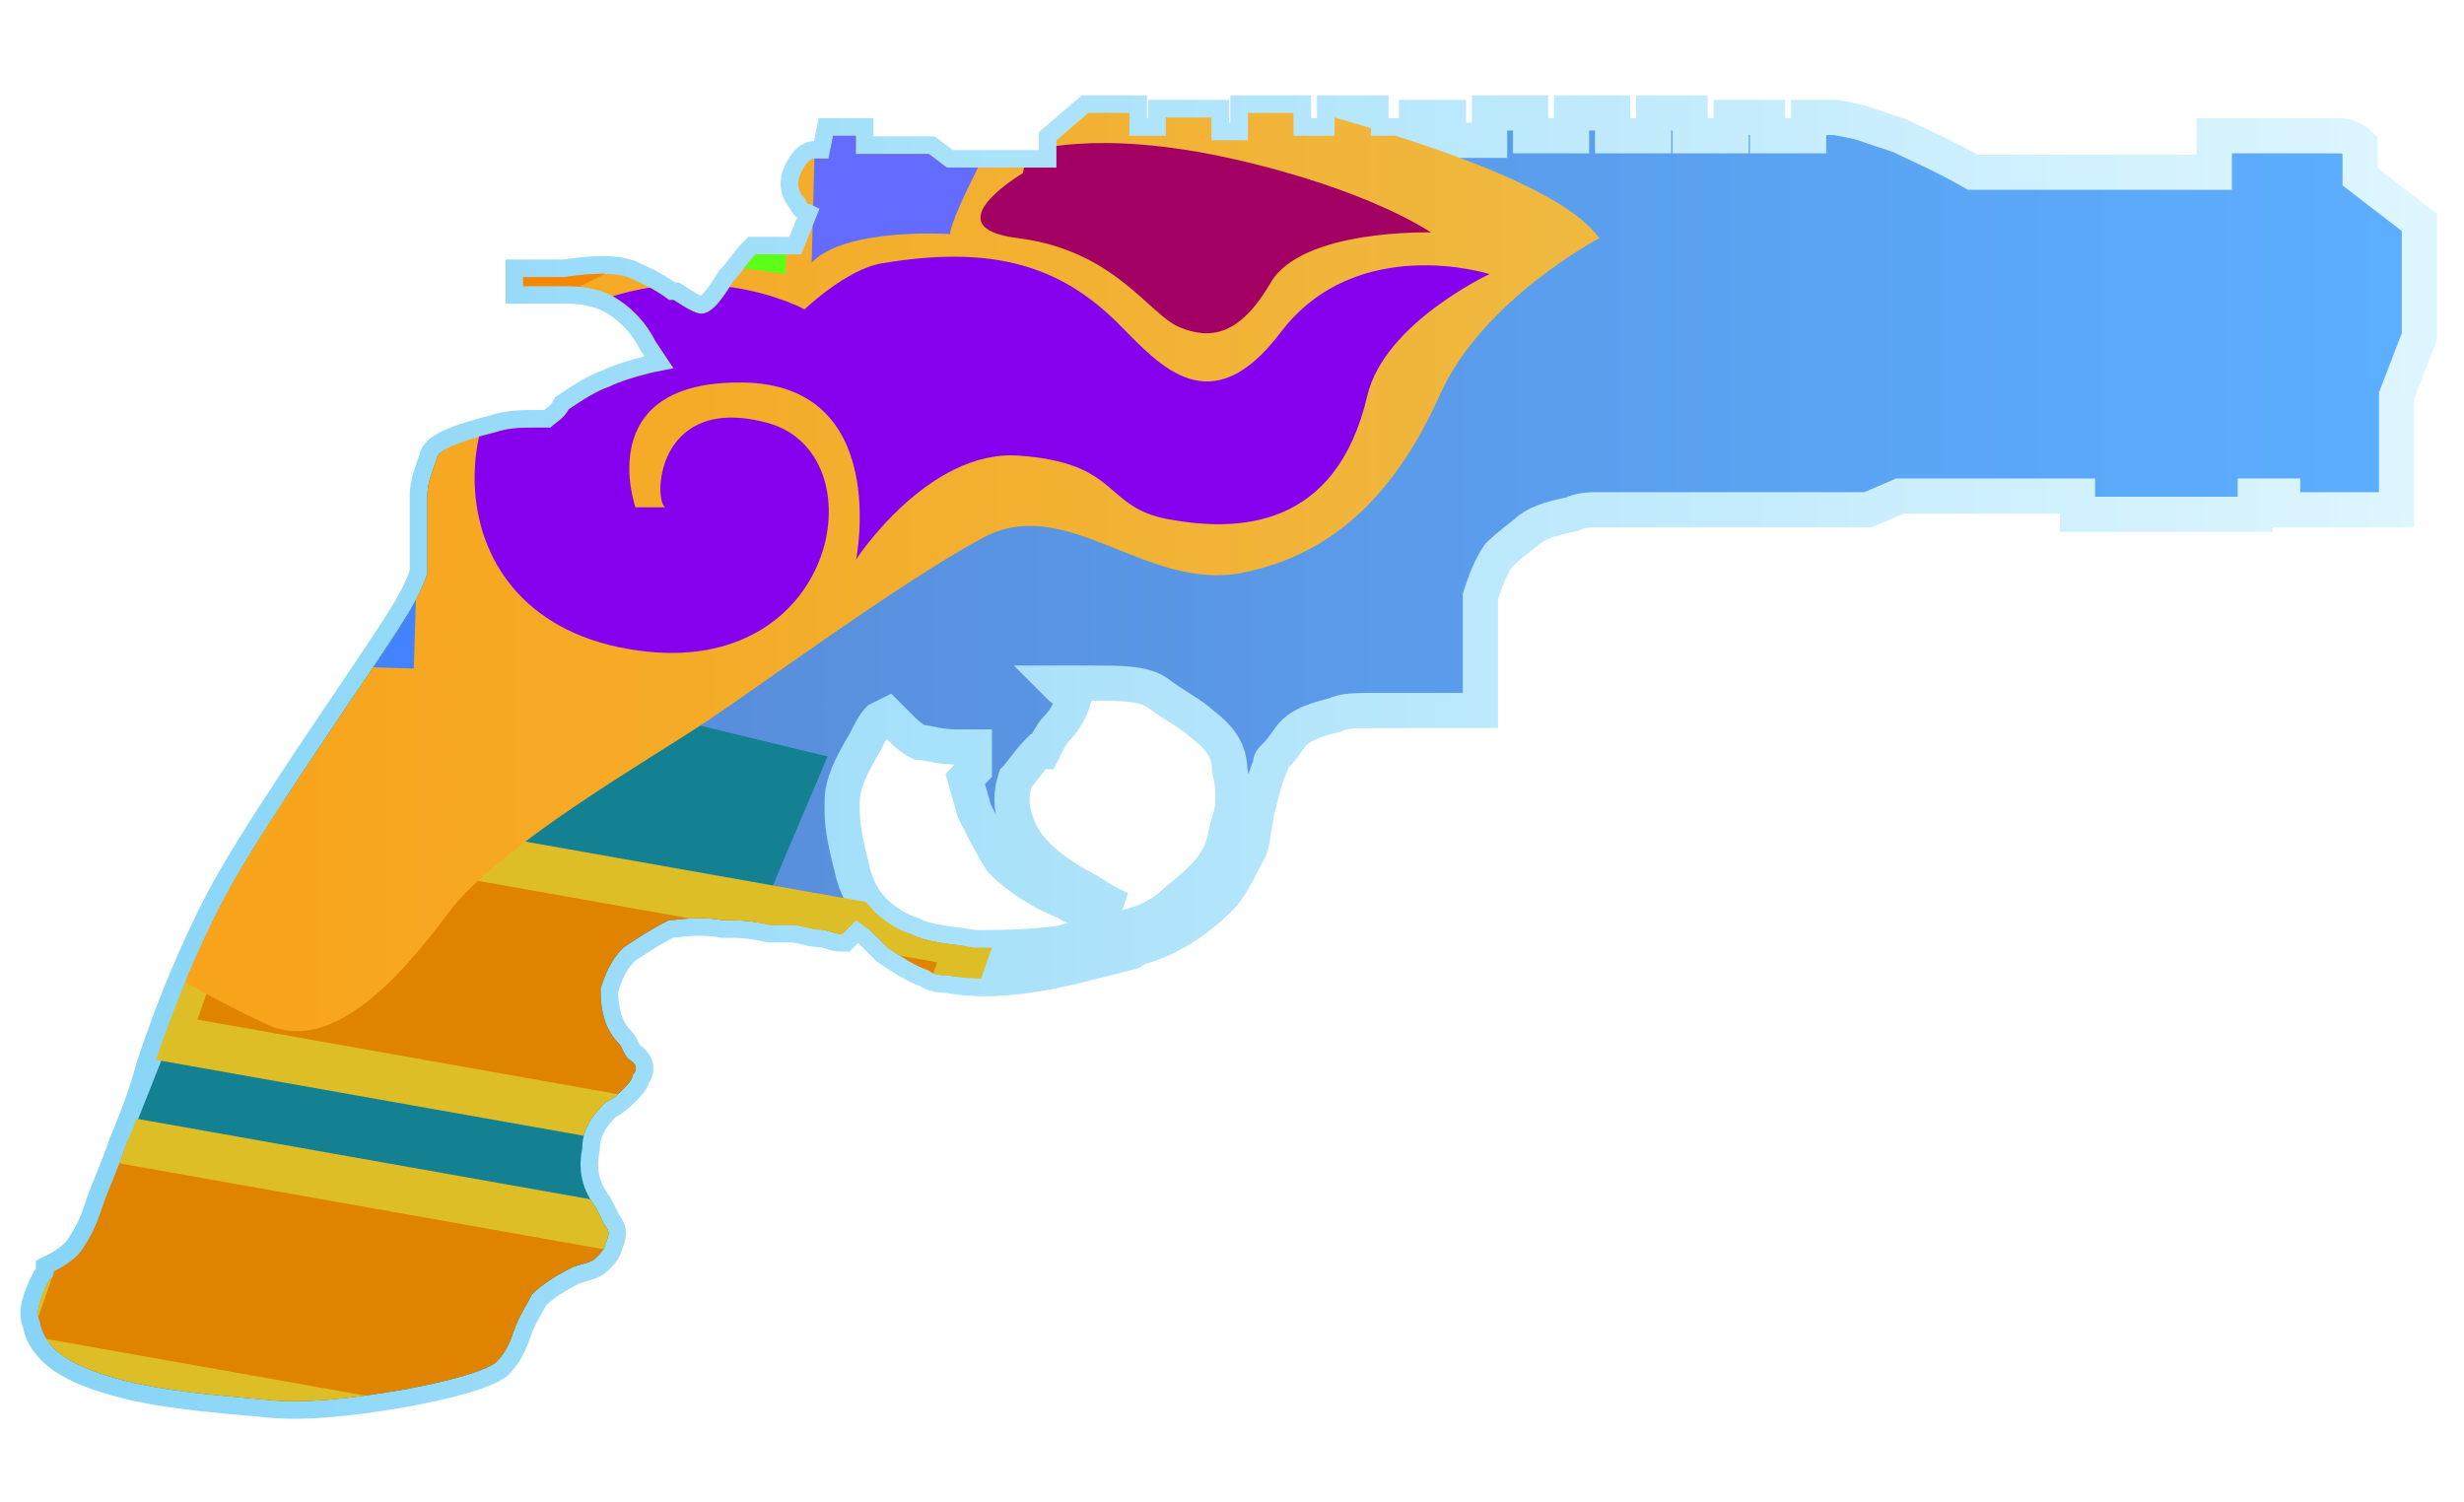 <?xml version="1.0" encoding="utf-8"?>
<!-- Generator: Adobe Illustrator 16.0.0, SVG Export Plug-In . SVG Version: 6.00 Build 0)  -->
<!DOCTYPE svg PUBLIC "-//W3C//DTD SVG 1.0//EN" "http://www.w3.org/TR/2001/REC-SVG-20010904/DTD/svg10.dtd">
<svg version="1.0" id="图层_1" xmlns="http://www.w3.org/2000/svg" xmlns:xlink="http://www.w3.org/1999/xlink" x="0px" y="0px"
	 width="52.5px" height="32px" viewBox="0 0 52.5 32" enable-background="new 0 0 52.5 32" xml:space="preserve">
<linearGradient id="SVGID_1_" gradientUnits="userSpaceOnUse" x1="372.051" y1="-262.729" x2="422.483" y2="-262.729" gradientTransform="matrix(1 0 0 -1 -370.96 -246.6)">
	<stop  offset="0" style="stop-color:#5782CE"/>
	<stop  offset="0.99" style="stop-color:#5CAEFF"/>
</linearGradient>
<linearGradient id="SVGID_2_" gradientUnits="userSpaceOnUse" x1="0.436" y1="16.13" x2="51.925" y2="16.13">
	<stop  offset="0" style="stop-color:#86D4F7"/>
	<stop  offset="1" style="stop-color:#DEF6FF"/>
</linearGradient>
<path fill="url(#SVGID_1_)" stroke="url(#SVGID_2_)" stroke-width="0.75" stroke-miterlimit="10" d="M51.55,7.168l-0.486,1.264v2.43
	h-2.428V10.57h-0.582v0.389h-3.789V10.57h-3.786l-0.681,0.292h-5.73c-0.194,0-0.389,0-0.584,0.097
	c-0.484,0.097-0.776,0.194-0.971,0.389l0,0c-0.389,0.291-0.583,0.486-0.583,0.486c-0.193,0.292-0.292,0.583-0.388,0.875
	c0,0.292,0,0.777,0,1.458c0,0.292,0,0.68,0,0.972c-0.389,0-0.875,0-1.263,0l0,0c-0.389,0-0.777,0-1.071,0
	c-0.29,0-0.582,0-0.776,0.098c-0.387,0.097-0.681,0.194-0.873,0.389c-0.098,0.097-0.193,0.291-0.388,0.486
	c-0.099,0.097-0.099,0.097-0.099,0.194c-0.096,0.194-0.193,0.584-0.29,0.972c-0.097,0.486-0.097,0.778-0.194,0.875
	c-0.194,0.389-0.389,0.777-0.583,0.972c-0.485,0.486-1.068,0.875-1.748,1.069c-0.097,0-0.097,0.099-0.194,0.099
	c-0.776,0.193-1.457,0.388-2.137,0.485c-0.68,0.099-1.263,0.099-1.748,0c-0.097,0-0.291,0-0.389-0.098
	c-0.292-0.098-0.583-0.292-0.874-0.486c-0.097-0.097-0.194-0.194-0.389-0.388l-0.291-0.195l-0.292,0.292
	c-0.194,0-0.292-0.097-0.485-0.097c-0.194,0-0.389-0.1-0.583-0.1c-0.194,0-0.292,0-0.486,0c-0.388-0.099-0.68-0.099-0.971-0.099
	c-0.583-0.098-0.972,0-1.166,0c-0.388,0.194-0.679,0.388-0.971,0.584c-0.292,0.294-0.389,0.586-0.486,0.874
	c0,0.486,0.097,0.874,0.388,1.166c0.098,0.099,0.098,0.292,0.292,0.389c0.097,0.098,0.097,0.194,0,0.291
	c0,0.099-0.097,0.194-0.195,0.293c-0.098,0.098-0.194,0.193-0.389,0.292c-0.291,0.292-0.485,0.583-0.485,0.973
	c-0.097,0.485,0,0.872,0.291,1.263l0.194,0.389c0.097,0.098,0.097,0.193,0,0.388c0,0.098-0.097,0.194-0.194,0.291
	c-0.097,0.1-0.194,0.1-0.485,0.194c-0.388,0.194-0.68,0.389-0.875,0.584c-0.097,0.194-0.291,0.486-0.388,0.779
	c-0.097,0.291-0.194,0.485-0.388,0.679c-0.292,0.197-0.972,0.392-2.04,0.587c-1.166,0.195-2.138,0.291-2.914,0.195
	c-1.166-0.099-2.138-0.195-2.914-0.391c-1.166-0.291-1.748-0.68-1.845-1.263c-0.097-0.194,0-0.486,0.194-0.875
	C1.14,27.19,1.14,27.19,1.14,27.095c0.388-0.194,0.583-0.39,0.68-0.584c0.195-0.292,0.292-0.584,0.389-0.874
	c0.097-0.293,0.291-0.682,0.485-1.265c0.291-0.68,0.485-1.264,0.583-1.651c0.486-1.458,0.972-2.53,1.36-3.306
	s1.069-1.847,2.04-3.304c0.972-1.458,1.651-2.43,1.943-2.917c0.194-0.292,0.388-0.68,0.485-0.972c0-0.194,0-0.486,0-0.875
	c0-0.389,0-0.681,0-0.778c0-0.292,0.097-0.486,0.194-0.778c0-0.194,0.485-0.388,1.263-0.583c0.291-0.097,0.583-0.097,0.874-0.097
	h0.292c0.097-0.097,0.292-0.194,0.389-0.389c0.291-0.194,0.582-0.389,0.874-0.486c0.194-0.097,0.486-0.194,0.875-0.291l0.485-0.098
	l-0.388-0.583c-0.194-0.389-0.485-0.681-0.778-0.875c-0.291-0.194-0.679-0.292-1.067-0.292c-0.097,0-0.097,0-0.194,0
	c-0.292,0-0.583,0-0.777,0V5.905c0.291,0,0.583,0,0.875,0c0.679-0.097,1.068-0.097,1.36,0c0.194,0.097,0.485,0.194,0.874,0.486
	h0.097c0.291,0.194,0.485,0.292,0.583,0.292c0.194,0,0.389-0.194,0.68-0.68c0.194-0.194,0.292-0.389,0.485-0.583h0.972l0.389-0.972
	L17.264,4.35c-0.097,0-0.097-0.097-0.097-0.097c-0.194-0.194-0.194-0.389-0.097-0.583c0.097-0.194,0.194-0.292,0.292-0.292h0.097
	c0.097,0,0.194,0,0.194,0l0.097-0.486h0.486V3.28h1.553l0.389,0.292h2.331V2.989l0.681-0.583h0.874v0.486h0.777V2.503h0.971v0.486
	h0.777V2.406h0.971v0.486h0.875V2.406h0.776v0.486h0.971V2.503h0.681v0.486h0.875V2.406h0.874v0.486h0.873V2.406h0.874v0.486h0.875
	V2.406h0.776v0.486h0.875V2.503h0.776v0.389h0.875V2.503h0.582L39.604,2.6c0.29,0.097,0.582,0.194,0.875,0.292
	c0.388,0.194,0.872,0.389,1.553,0.778h5.147V2.892h2.526h0.193c0.099,0,0.293,0.097,0.389,0.194c0,0.194,0,0.292,0,0.486v0.194
	l1.263,0.972V7.168L51.55,7.168z M22.605,14.653l0.291,0.194c-0.097,0.292-0.194,0.486-0.388,0.681
	c-0.097,0.098-0.194,0.292-0.291,0.486H22.12c-0.194,0.195-0.388,0.486-0.485,0.583c-0.097,0.292-0.097,0.585,0,0.874
	c0.097,0.29,0.194,0.486,0.485,0.778c0.194,0.194,0.583,0.485,0.972,0.68c0.194,0.098,0.291,0.194,0.485,0.292l-0.097,0.292
	c-0.194-0.098-0.486-0.098-0.777-0.292c-0.485-0.194-0.971-0.486-1.36-0.874c-0.194-0.292-0.389-0.682-0.583-1.07l-0.194-0.68
	l0.194-0.195v-0.486c-0.097,0-0.292,0-0.388,0c-0.389,0-0.583-0.097-0.778-0.097c-0.194-0.097-0.291-0.194-0.485-0.389l-0.194-0.194
	l-0.194,0.097c-0.097,0.097-0.194,0.292-0.291,0.486c-0.292,0.486-0.486,0.875-0.486,1.263c0,0.1,0,0.1,0,0.194
	c0,0.389,0.097,0.778,0.194,1.167c0.098,0.485,0.292,0.777,0.486,0.972c0.194,0.194,0.485,0.39,0.777,0.486
	c0.388,0.194,0.777,0.194,1.36,0.291c0.485,0,1.166,0,1.845-0.097c0.388-0.098,0.681-0.194,0.972-0.194
	c0.097-0.097,0.291-0.097,0.388-0.097c0.097-0.1,0.292-0.1,0.485-0.195c0.194-0.097,0.389-0.194,0.583-0.389
	c0.485-0.388,0.776-0.681,0.874-0.874c0.194-0.292,0.194-0.584,0.292-0.874c0.097-0.291,0.097-0.679,0-1.069l0,0
	c0-0.389-0.194-0.68-0.583-0.972c-0.194-0.194-0.583-0.389-0.972-0.68c-0.292-0.195-0.777-0.195-1.359-0.195h-0.778L22.605,14.653z"
	/>
<g>
	<defs>
		<path id="SVGID_3_" d="M51.55,7.168l-0.486,1.264v2.43h-2.428V10.57h-0.582v0.389h-3.789V10.57h-3.786l-0.681,0.292h-5.73
			c-0.194,0-0.389,0-0.584,0.097c-0.484,0.097-0.776,0.194-0.971,0.389l0,0c-0.389,0.291-0.583,0.486-0.583,0.486
			c-0.193,0.292-0.292,0.583-0.388,0.875c0,0.292,0,0.777,0,1.458c0,0.292,0,0.68,0,0.972c-0.389,0-0.875,0-1.263,0l0,0
			c-0.389,0-0.777,0-1.071,0c-0.29,0-0.582,0-0.776,0.098c-0.387,0.097-0.681,0.194-0.873,0.389
			c-0.098,0.097-0.193,0.291-0.388,0.486c-0.099,0.097-0.099,0.097-0.099,0.194c-0.096,0.194-0.193,0.584-0.29,0.972
			c-0.097,0.486-0.097,0.778-0.194,0.875c-0.194,0.389-0.389,0.777-0.583,0.972c-0.485,0.486-1.068,0.875-1.748,1.069
			c-0.097,0-0.097,0.099-0.194,0.099c-0.776,0.193-1.457,0.388-2.137,0.485c-0.68,0.099-1.263,0.099-1.748,0
			c-0.097,0-0.291,0-0.389-0.098c-0.292-0.098-0.583-0.292-0.874-0.486c-0.097-0.097-0.194-0.194-0.389-0.388l-0.291-0.195
			l-0.292,0.292c-0.194,0-0.292-0.097-0.485-0.097c-0.194,0-0.389-0.1-0.583-0.1c-0.194,0-0.292,0-0.486,0
			c-0.388-0.099-0.68-0.099-0.971-0.099c-0.583-0.098-0.972,0-1.166,0c-0.388,0.194-0.679,0.388-0.971,0.584
			c-0.292,0.294-0.389,0.586-0.486,0.874c0,0.486,0.097,0.874,0.388,1.166c0.098,0.099,0.098,0.292,0.292,0.389
			c0.097,0.098,0.097,0.194,0,0.291c0,0.099-0.097,0.194-0.195,0.293c-0.098,0.098-0.194,0.193-0.389,0.292
			c-0.291,0.292-0.485,0.583-0.485,0.973c-0.097,0.485,0,0.872,0.291,1.263l0.194,0.389c0.097,0.098,0.097,0.193,0,0.388
			c0,0.098-0.097,0.194-0.194,0.291c-0.097,0.1-0.194,0.1-0.485,0.194c-0.388,0.194-0.68,0.389-0.875,0.584
			c-0.097,0.194-0.291,0.486-0.388,0.779c-0.097,0.291-0.194,0.485-0.388,0.679c-0.292,0.197-0.972,0.392-2.04,0.587
			c-1.166,0.195-2.138,0.291-2.914,0.195c-1.166-0.099-2.138-0.195-2.914-0.391c-1.166-0.291-1.748-0.68-1.845-1.263
			c-0.097-0.194,0-0.486,0.194-0.875C1.14,27.19,1.14,27.19,1.14,27.095c0.388-0.194,0.583-0.39,0.68-0.584
			c0.195-0.292,0.292-0.584,0.389-0.874c0.097-0.293,0.291-0.682,0.485-1.265c0.291-0.68,0.485-1.264,0.583-1.651
			c0.486-1.458,0.972-2.53,1.36-3.306s1.069-1.847,2.04-3.304c0.972-1.458,1.651-2.43,1.943-2.917
			c0.194-0.292,0.388-0.68,0.485-0.972c0-0.194,0-0.486,0-0.875c0-0.389,0-0.681,0-0.778c0-0.292,0.097-0.486,0.194-0.778
			c0-0.194,0.485-0.388,1.263-0.583c0.291-0.097,0.583-0.097,0.874-0.097h0.292c0.097-0.097,0.292-0.194,0.389-0.389
			c0.291-0.194,0.582-0.389,0.874-0.486c0.194-0.097,0.486-0.194,0.875-0.291l0.485-0.098l-0.388-0.583
			c-0.194-0.389-0.485-0.681-0.778-0.875c-0.291-0.194-0.679-0.292-1.067-0.292c-0.097,0-0.097,0-0.194,0c-0.292,0-0.583,0-0.777,0
			V5.905c0.291,0,0.583,0,0.875,0c0.679-0.097,1.068-0.097,1.36,0c0.194,0.097,0.485,0.194,0.874,0.486h0.097
			c0.291,0.194,0.485,0.292,0.583,0.292c0.194,0,0.389-0.194,0.68-0.68c0.194-0.194,0.292-0.389,0.485-0.583h0.972l0.389-0.972
			L17.264,4.35c-0.097,0-0.097-0.097-0.097-0.097c-0.194-0.194-0.194-0.389-0.097-0.583c0.097-0.194,0.194-0.292,0.292-0.292h0.097
			c0.097,0,0.194,0,0.194,0l0.097-0.486h0.486V3.28h1.553l0.389,0.292h2.331V2.989l0.681-0.583h0.874v0.486h0.777V2.503h0.971v0.486
			h0.777V2.406h0.971v0.486h0.875V2.406h0.776v0.486h0.971V2.503h0.681v0.486h0.875V2.406h0.874v0.486h0.873V2.406h0.874v0.486
			h0.875V2.406h0.776v0.486h0.875V2.503h0.776v0.389h0.875V2.503h0.582L39.604,2.6c0.29,0.097,0.582,0.194,0.875,0.292
			c0.388,0.194,0.872,0.389,1.553,0.778h5.147V2.892h2.526h0.193c0.099,0,0.293,0.097,0.389,0.194c0,0.194,0,0.292,0,0.486v0.194
			l1.263,0.972V7.168L51.55,7.168z M22.605,14.653l0.291,0.194c-0.097,0.292-0.194,0.486-0.388,0.681
			c-0.097,0.098-0.194,0.292-0.291,0.486H22.12c-0.194,0.195-0.388,0.486-0.485,0.583c-0.097,0.292-0.097,0.585,0,0.874
			c0.097,0.29,0.194,0.486,0.485,0.778c0.194,0.194,0.583,0.485,0.972,0.68c0.194,0.098,0.291,0.194,0.485,0.292l-0.097,0.292
			c-0.194-0.098-0.486-0.098-0.777-0.292c-0.485-0.194-0.971-0.486-1.36-0.874c-0.194-0.292-0.389-0.682-0.583-1.07l-0.194-0.68
			l0.194-0.195v-0.486c-0.097,0-0.292,0-0.388,0c-0.389,0-0.583-0.097-0.778-0.097c-0.194-0.097-0.291-0.194-0.485-0.389
			l-0.194-0.194l-0.194,0.097c-0.097,0.097-0.194,0.292-0.291,0.486c-0.292,0.486-0.486,0.875-0.486,1.263c0,0.1,0,0.1,0,0.194
			c0,0.389,0.097,0.778,0.194,1.167c0.098,0.485,0.292,0.777,0.486,0.972c0.194,0.194,0.485,0.39,0.777,0.486
			c0.388,0.194,0.777,0.194,1.36,0.291c0.485,0,1.166,0,1.845-0.097c0.388-0.098,0.681-0.194,0.972-0.194
			c0.097-0.097,0.291-0.097,0.388-0.097c0.097-0.1,0.292-0.1,0.485-0.195c0.194-0.097,0.389-0.194,0.583-0.389
			c0.485-0.388,0.776-0.681,0.874-0.874c0.194-0.292,0.194-0.584,0.292-0.874c0.097-0.291,0.097-0.679,0-1.069l0,0
			c0-0.389-0.194-0.68-0.583-0.972c-0.194-0.194-0.583-0.389-0.972-0.68c-0.292-0.195-0.777-0.195-1.359-0.195h-0.778L22.605,14.653
			z"/>
	</defs>
	<clipPath id="SVGID_4_">
		<use xlink:href="#SVGID_3_"  overflow="visible"/>
	</clipPath>
	<g clip-path="url(#SVGID_4_)">
		<polygon fill="#148193" points="10.58,32.765 0.185,30.791 8.895,8.851 13.9,15.217 17.633,16.118 		"/>
		<polygon fill="#E08300" stroke="#DDBE26" stroke-miterlimit="10" points="5.189,17.375 20.632,20.114 18.985,24.855 3.543,22.114 
					"/>
		<polygon fill="#E08300" stroke="#DDBE26" stroke-miterlimit="10" points="1.657,24.123 17.097,26.863 15.451,31.606 0.009,28.863 
					"/>
		
			<linearGradient id="SVGID_5_" gradientUnits="userSpaceOnUse" x1="354.673" y1="-257.919" x2="405.034" y2="-257.919" gradientTransform="matrix(1 0 0 -1 -370.96 -246.6)">
			<stop  offset="5.581969e-004" style="stop-color:#FF9500"/>
			<stop  offset="1" style="stop-color:#EFB941"/>
		</linearGradient>
		<path fill="url(#SVGID_5_)" d="M-16.121,6.574H0.506L6.385,6.18l0.447-3.794l9.77-1.719l5.432,0.358c0,0,10.537,1.908,12.041,4.05
			c0,0-2.488,1.316-3.385,3.317c-0.898,1.999-2.176,3.41-4.228,3.814c-2.052,0.402-3.747-1.719-5.537-0.739
			c-1.791,0.979-4.572,3.034-5.834,3.88c-1.262,0.847-4.47,2.67-5.549,4.119c-1.08,1.455-2.508,2.983-3.848,2.365
			c-1.337-0.616-3.116-1.679-3.116-1.679l-6.142,0.149l-5.929,0.108l-5.822,0.871l-0.972-1.285L-16.121,6.574z"/>
		<path fill="#300093" d="M-10.183,10.393c0,0-5.207,0.053-5.734,4.154c-0.681,5.287,5.428,3.366,5.428,3.366
			S-12.724,14.395-10.183,10.393z"/>
		<path fill="#5D29FF" d="M-9.834,17.539l3.981-1.108c0,0-1.355-2.769,1.788-4.562c2.584-1.476,5.543,0.401,5.543,0.401l2.148-2.522
			c0,0-7.266-3.908-12.238,0.188C-12.14,12.841-9.834,17.539-9.834,17.539z"/>
		<path fill="#4383FF" d="M7.216,7.72c0,0-2.575,1.145-3.589,1.145c-1.014,0,1.056,0.716,1.056,0.716l-2.306,2.694l0.87,1.795
			l5.569,0.175L9.04,7.057L7.216,7.72z"/>
		<path fill="#8600EE" d="M17.143,6.592c0,0-2.311-1.271-5.048,0.107c-2.736,1.378-3.055,6.7,1.709,7.187
			c4.087,0.42,4.895-4.227,2.563-4.871c-2.331-0.644-2.462,1.561-2.199,1.794h-0.629c0,0-0.945-2.687,2.265-2.659
			c3.192,0.026,2.437,3.769,2.437,3.769s1.53-2.344,3.461-2.211c2.183,0.152,1.789,1.098,3.193,1.356
			c1.46,0.269,3.57,0.228,4.238-2.632c0.363-1.547,2.604-2.592,2.604-2.592s-2.828-0.9-4.455,1.248
			c-1.486,1.962-2.565,0.705-3.435-0.174c-1.28-1.289-2.752-1.691-5.063-1.302C18.033,5.738,17.143,6.592,17.143,6.592z"/>
		<ellipse fill="#00A625" cx="-1.618" cy="15.238" rx="3.816" ry="3.369"/>
		<path fill="#A20063" d="M21.891,3.241c0,0,1.424-0.517,4.359,0.141c2.934,0.659,4.239,1.571,4.239,1.571s-2.752-0.08-3.418,1.074
			c-0.672,1.155-1.308,1.208-1.947,0.942c-0.641-0.27-1.383-1.639-3.436-1.895c-1.852-0.229,0.105-1.383,0.105-1.383L21.891,3.241z"
			/>
		<path fill="#F58800" d="M8.097,3.879C8.143,3.893,9.83,7.357,9.83,7.357l3.648-1.813l-0.776-2.927L8.097,3.879z"/>
		<polygon fill="#5CFF16" points="13.114,2.618 14.056,5.468 16.731,5.84 16.929,2.215 		"/>
		<path fill="#646BFF" d="M21.459,2.389c0,0-1.201,2.189-1.215,2.598c0,0-2.238-0.149-2.95,0.611l0.092-3.544L21.459,2.389z"/>
	</g>
</g>
</svg>
